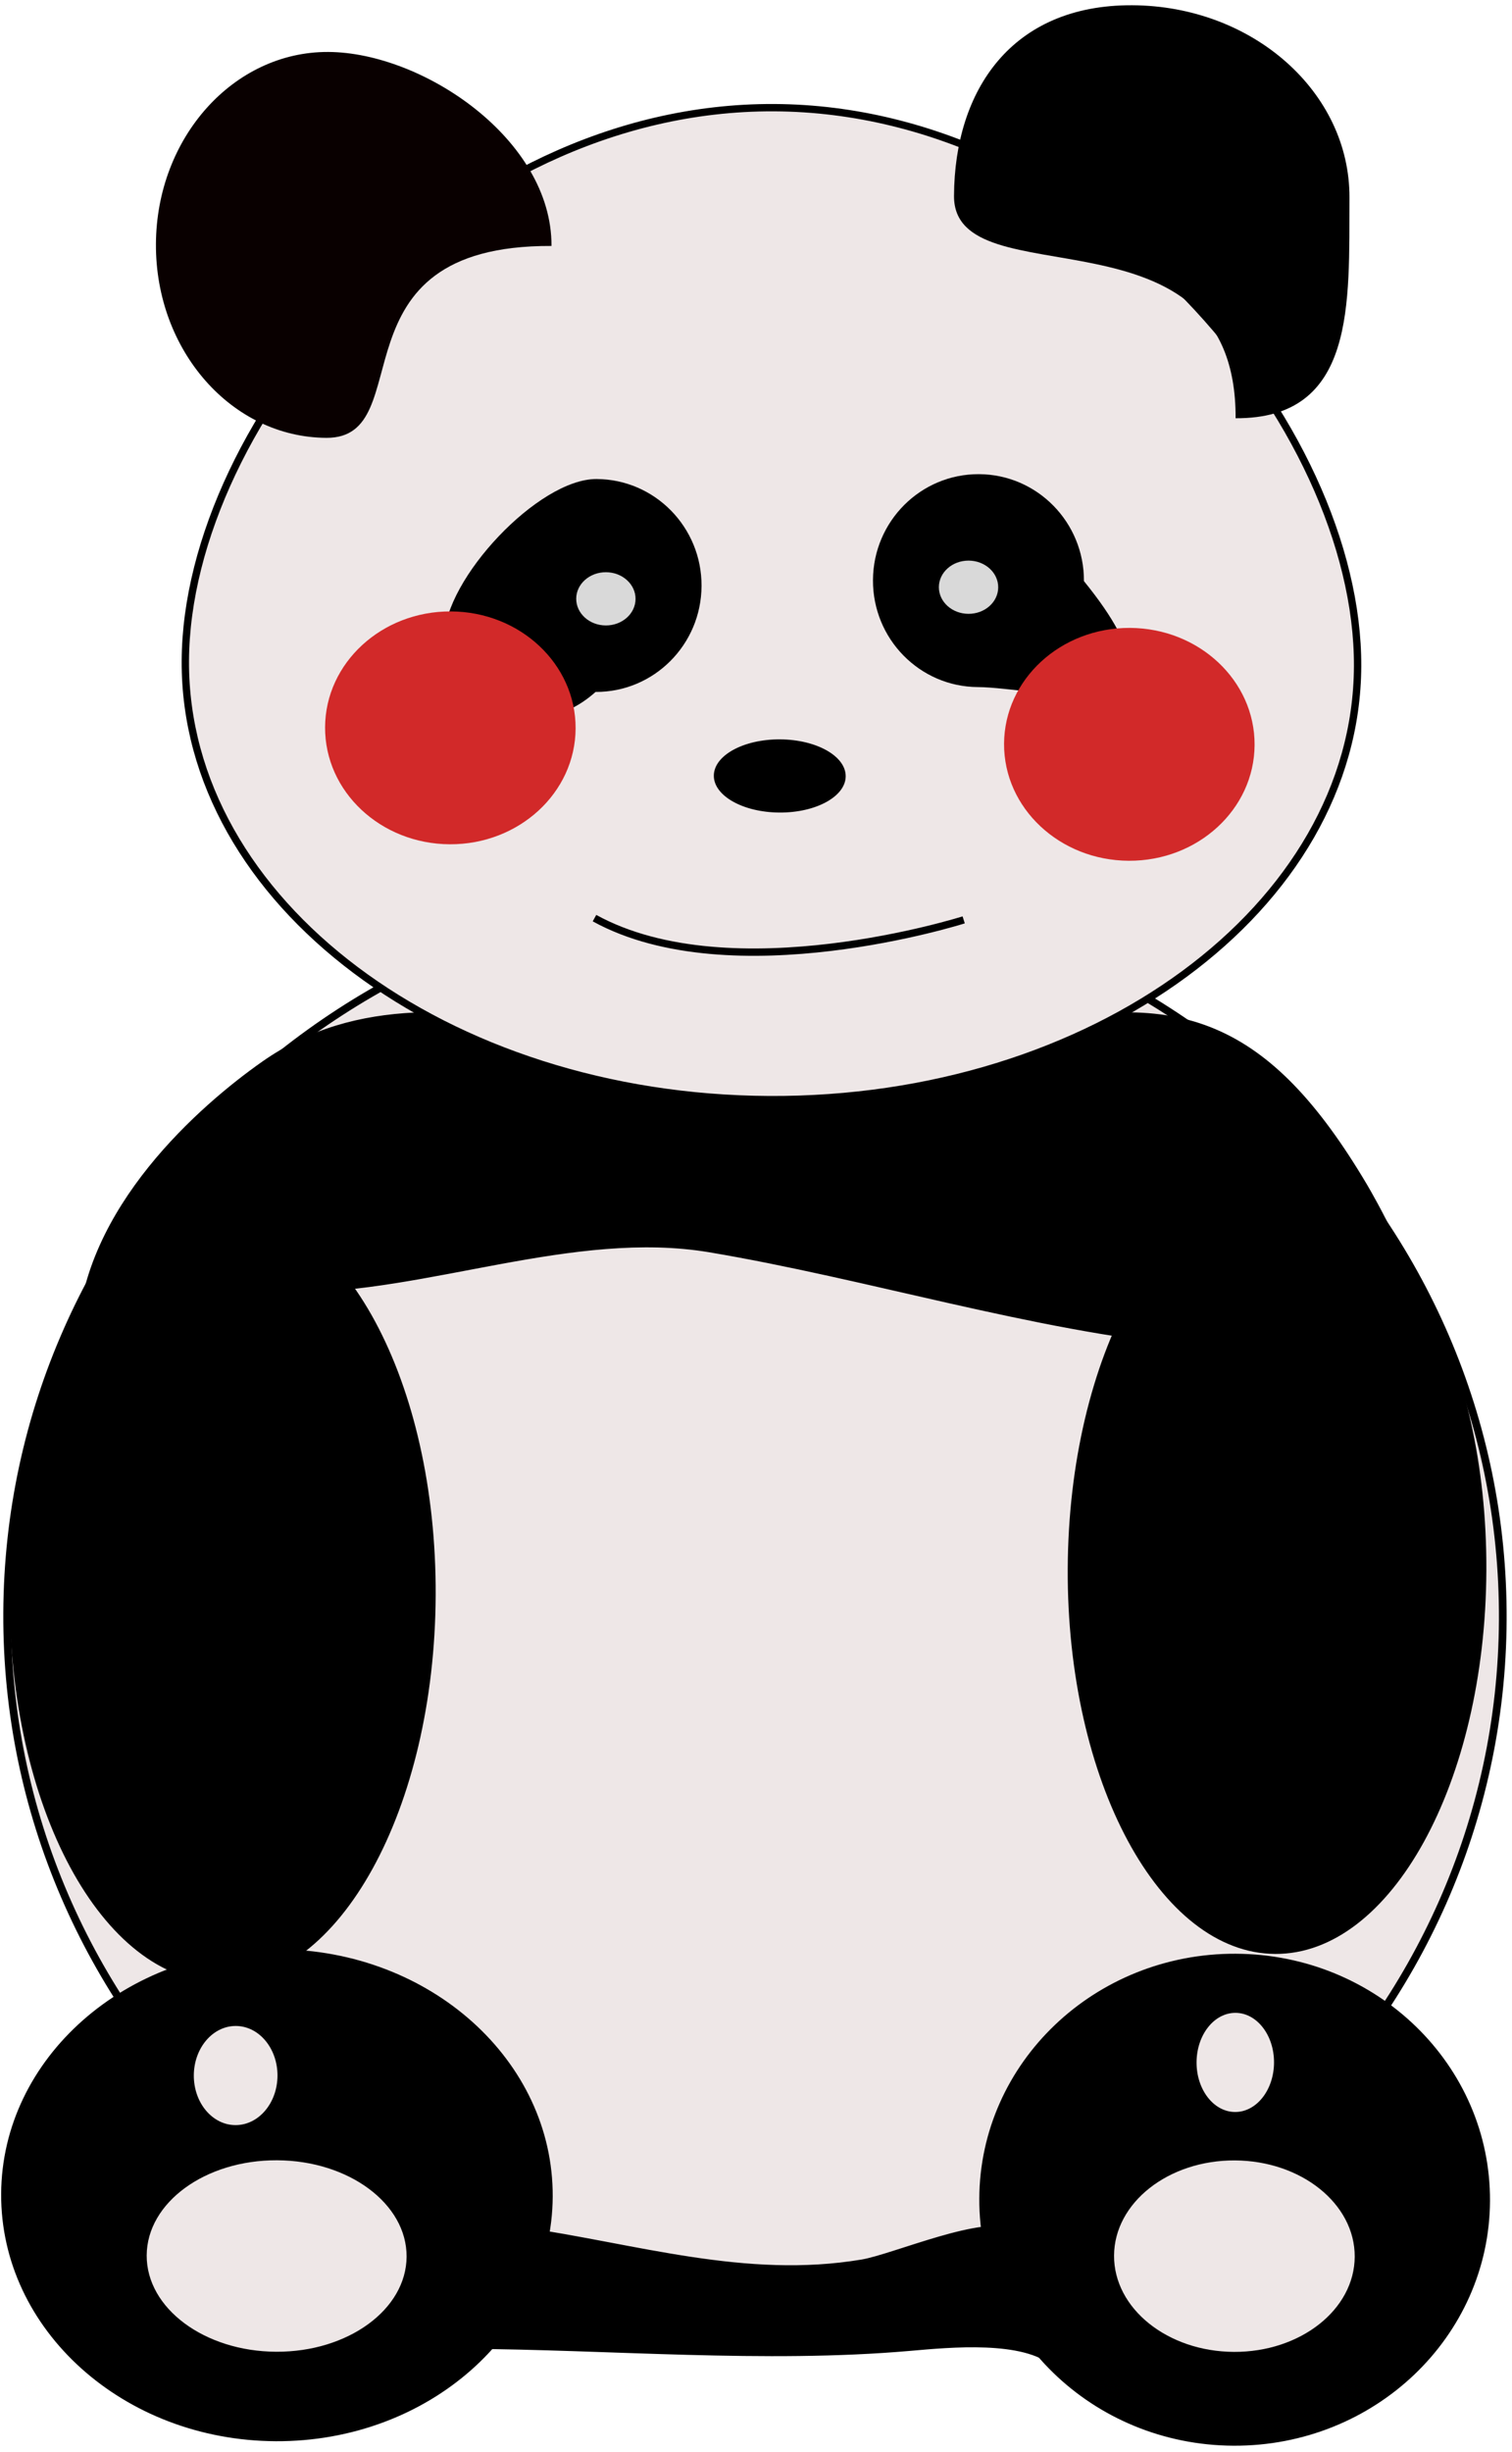 <svg width="206" height="334" viewBox="0 0 206 334" fill="none" xmlns="http://www.w3.org/2000/svg">
<path d="M102.395 319.027C158.665 319.291 204.488 275.236 204.744 220.627C205 166.018 159.592 121.535 103.322 121.271C47.052 121.007 1.229 165.063 0.973 219.672C0.717 274.28 46.125 318.764 102.395 319.027Z" fill="#EEE7E7" stroke="black" stroke-width="1.048"/>
<path d="M71.029 303.773C86.689 306.032 101.531 310.853 117.444 308.187C121.824 307.454 134.297 301.927 138.237 304.088C141.348 305.795 139.274 313.375 140.33 315.989C140.477 316.351 147.57 321.813 146.93 321.966C146.187 322.144 144.268 322.449 143.699 321.951C139.533 318.301 129.478 319.276 123.949 319.76C104.241 321.484 82.917 319.567 63.306 319.475" fill="black"/>
<path d="M71.029 303.773C86.689 306.032 101.531 310.853 117.444 308.187C121.824 307.454 134.297 301.927 138.237 304.088C141.348 305.795 139.274 313.375 140.33 315.989C140.477 316.351 147.57 321.813 146.93 321.966C146.187 322.144 144.268 322.449 143.699 321.951C139.533 318.301 129.478 319.276 123.949 319.76C104.241 321.484 82.917 319.567 63.306 319.475" stroke="black" stroke-width="0.874"/>
<path d="M39.854 175.597C58.085 175.683 78.172 167.028 96.666 170.127C118.157 173.728 140.868 180.868 162.206 182.863C166.165 183.233 176.213 173.513 180.341 170.519C187.055 165.651 190.424 179.226 191.766 176.309C192.891 173.863 186.845 163.209 185.834 161.505C172.703 139.389 160.508 134.748 137.926 140.683C94.692 152.046 61.458 127.058 35.956 144.969C27.635 150.813 11.607 164.736 10.961 182.154" fill="black"/>
<path d="M39.854 175.597C58.085 175.683 78.172 167.028 96.666 170.127C118.157 173.728 140.868 180.868 162.206 182.863C166.165 183.233 176.213 173.513 180.341 170.519C187.055 165.651 190.424 179.226 191.766 176.309C192.891 173.863 186.845 163.209 185.834 161.505C172.703 139.389 160.508 134.748 137.926 140.683C94.692 152.046 61.458 127.058 35.956 144.969C27.635 150.813 11.607 164.736 10.961 182.154" stroke="black" stroke-width="0.874"/>
<path d="M184.964 90.769C184.811 123.563 148.933 149.979 104.829 149.773C60.725 149.566 25.096 122.814 25.25 90.02C25.403 57.226 61.358 14.459 105.462 14.665C149.566 14.872 185.118 57.975 184.964 90.769Z" fill="#EEE7E7" stroke="black"/>
<path d="M75.138 33.499C44.599 33.356 57.373 59.696 44.475 59.635C31.578 59.575 21.177 47.76 21.245 33.246C21.314 18.733 31.824 7.016 44.722 7.077C57.62 7.137 75.206 18.986 75.138 33.499Z" fill="#090000"/>
<path d="M183.856 26.94C183.789 41.347 184.761 57.043 168.343 56.966C168.484 26.868 129.91 41.094 129.978 26.688C130.045 12.281 137.836 0.639 154.253 0.716C170.67 0.793 183.924 12.534 183.856 26.94Z" fill="black"/>
<path d="M95.58 79.811C95.542 87.819 89.077 94.28 81.14 94.243C72.12 102.356 60.478 94.903 60.516 86.896C60.553 78.889 73.339 65.208 81.276 65.245C89.213 65.282 95.617 71.804 95.58 79.811Z" fill="black"/>
<path d="M82.53 85.187C84.762 85.198 86.58 83.583 86.589 81.581C86.598 79.579 84.796 77.948 82.564 77.938C80.332 77.927 78.515 79.541 78.505 81.543C78.496 83.545 80.298 85.177 82.53 85.187Z" fill="#D9D9D9"/>
<path d="M147.679 79.149C164.648 100.072 141.177 93.618 133.24 93.581C125.303 93.544 118.9 87.022 118.937 79.014C118.975 71.007 125.439 64.546 133.376 64.583C141.313 64.62 147.717 71.142 147.679 79.149Z" fill="black"/>
<path d="M131.94 83.606C134.172 83.617 135.99 82.003 135.999 80.001C136.008 77.999 134.206 76.368 131.974 76.357C129.742 76.347 127.925 77.961 127.915 79.963C127.906 81.965 129.708 83.596 131.94 83.606Z" fill="#D9D9D9"/>
<path d="M61.282 114.992C70.707 115.037 78.381 107.972 78.422 99.214C78.463 90.456 70.856 83.32 61.431 83.276C52.006 83.232 44.332 90.296 44.291 99.054C44.25 107.812 51.857 114.948 61.282 114.992Z" fill="#D22929"/>
<path d="M153.788 117.238C163.214 117.283 170.888 110.219 170.929 101.46C170.97 92.702 163.362 85.566 153.937 85.522C144.512 85.478 136.838 92.542 136.797 101.3C136.756 110.059 144.363 117.194 153.788 117.238Z" fill="#D22929"/>
<path d="M106.213 110.671C111.174 110.695 115.206 108.482 115.219 105.73C115.232 102.977 111.221 100.727 106.26 100.703C101.299 100.68 97.268 102.893 97.255 105.645C97.242 108.398 101.253 110.648 106.213 110.671Z" fill="black"/>
<path d="M80.996 125.052C99.698 135.335 131.295 125.288 131.295 125.288" stroke="black"/>
<path d="M30.094 269.503C45.844 269.576 58.721 246.203 58.857 217.297C58.993 188.392 46.335 164.899 30.585 164.825C14.835 164.751 1.957 188.124 1.821 217.03C1.686 245.936 14.344 269.429 30.094 269.503Z" fill="black" stroke="black"/>
<path d="M173.744 266.129C189.494 266.203 202.372 242.83 202.507 213.924C202.643 185.018 189.985 161.525 174.235 161.451C158.485 161.377 145.607 184.75 145.471 213.656C145.336 242.562 157.994 266.055 173.744 266.129Z" fill="black"/>
<path d="M37.572 332.499C58.323 332.597 75.215 317.675 75.302 299.172C75.388 280.668 58.637 265.589 37.886 265.492C17.136 265.395 0.244 280.316 0.157 298.819C0.07 317.323 16.822 332.402 37.572 332.499Z" fill="black"/>
<path d="M32.074 289.445C35.222 289.46 37.788 286.449 37.806 282.72C37.823 278.991 35.285 275.956 32.138 275.941C28.99 275.926 26.424 278.937 26.406 282.666C26.389 286.396 28.926 289.431 32.074 289.445Z" fill="#EEE7E7"/>
<path d="M37.63 320.314C47.408 320.359 55.362 314.558 55.396 307.357C55.429 300.155 47.53 294.28 37.752 294.234C27.974 294.188 20.02 299.989 19.986 307.191C19.952 314.392 27.852 320.268 37.63 320.314Z" fill="#EEE7E7"/>
<path d="M168.056 333.111C187.27 333.201 202.916 318.274 203.003 299.77C203.09 281.267 187.584 266.194 168.37 266.104C149.156 266.013 133.509 280.941 133.422 299.444C133.336 317.948 148.842 333.021 168.056 333.111Z" fill="black"/>
<path d="M168.116 320.333C177.17 320.375 184.537 314.571 184.571 307.37C184.605 300.168 177.292 294.296 168.238 294.253C159.184 294.211 151.817 300.014 151.783 307.216C151.749 314.418 159.062 320.29 168.116 320.333Z" fill="#EEE7E7"/>
<path d="M168.269 287.659C171.184 287.673 173.561 284.661 173.578 280.931C173.596 277.202 171.247 274.168 168.332 274.154C165.417 274.141 163.04 277.153 163.023 280.882C163.005 284.611 165.354 287.645 168.269 287.659Z" fill="#EEE7E7"/>
</svg>
